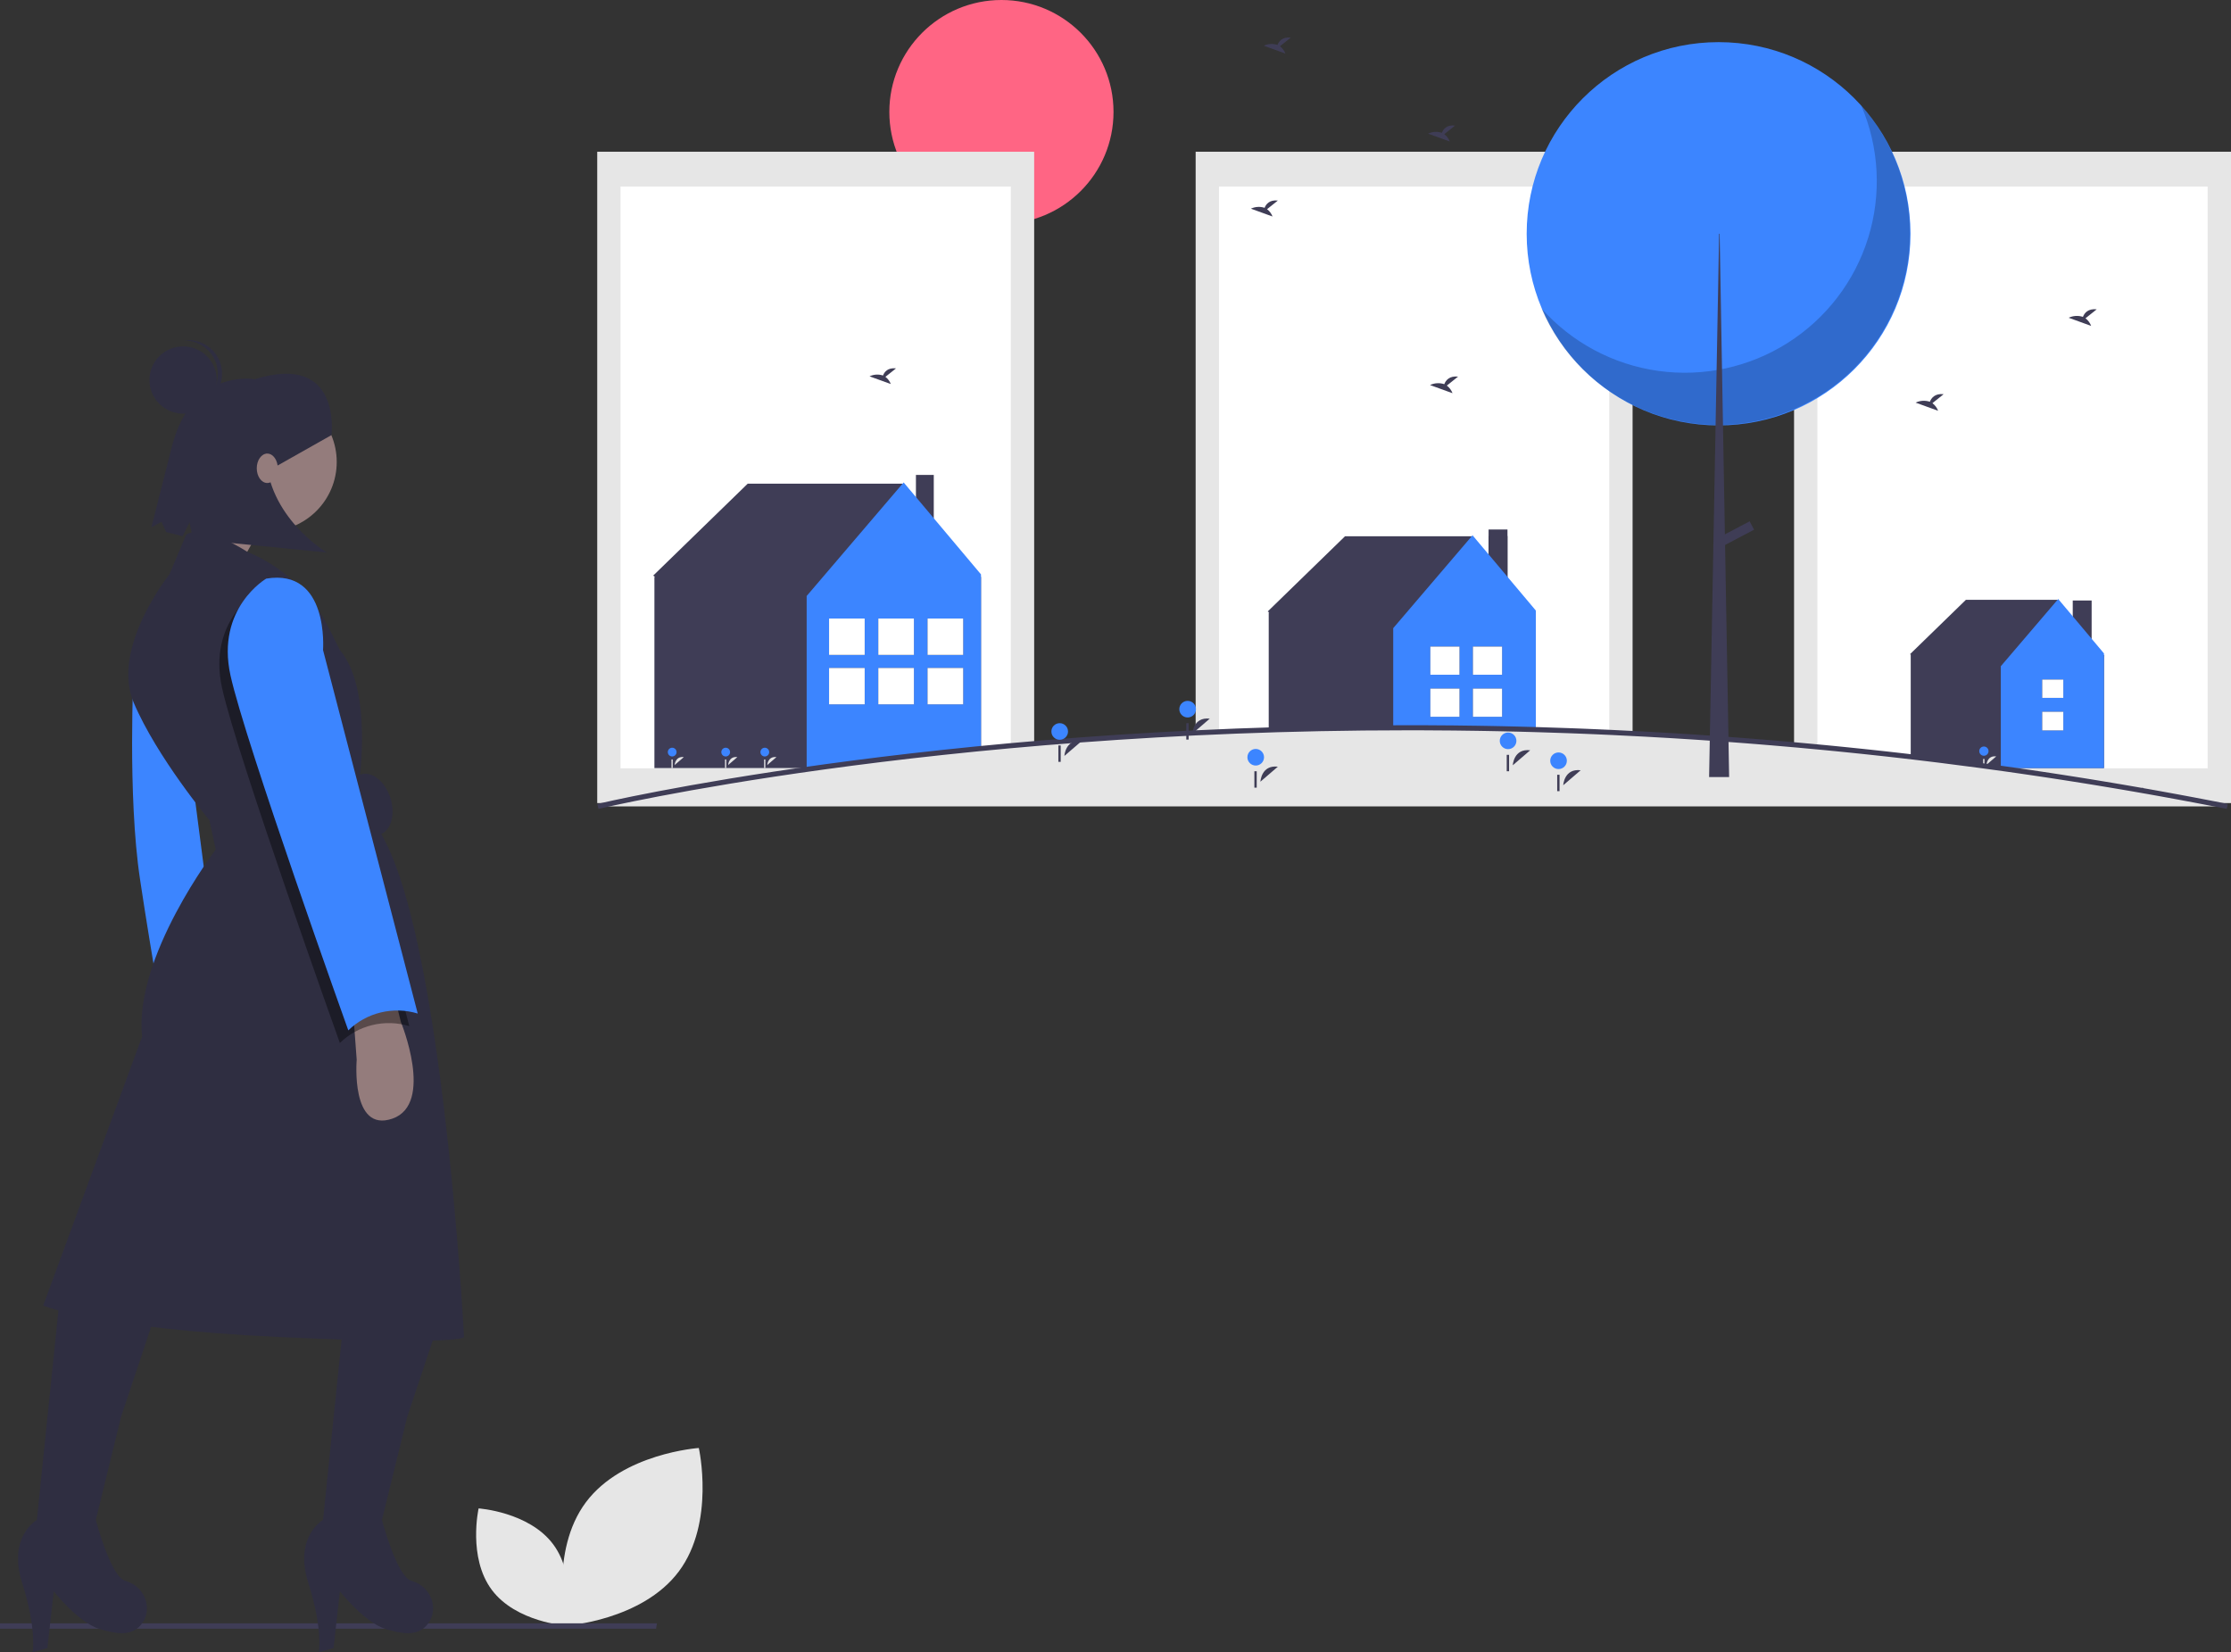<svg width="343" height="254" viewBox="0 0 343 254" fill="none" xmlns="http://www.w3.org/2000/svg">
<rect x="0" y="0" width="343" height="254" fill="#333333" stroke="none"/>
<g clip-path="url(#clip0_1646_19714)">
<path d="M104.36 241.579C98.717 249.124 87.003 249.918 87.003 249.918C87.003 249.918 84.439 238.479 90.082 230.933C95.724 223.388 107.438 222.594 107.438 222.594C107.438 222.594 110.002 234.033 104.36 241.579Z" fill="#E6E6E6"/>
<path d="M75.614 244.41C79.338 249.389 87.067 249.913 87.067 249.913C87.067 249.913 88.759 242.365 85.036 237.386C81.312 232.407 73.583 231.883 73.583 231.883C73.583 231.883 71.891 239.431 75.614 244.41Z" fill="#E6E6E6"/>
<path d="M100.86 250.37H0V249.547H101.01L100.86 250.37Z" fill="#3F3D56"/>
<path d="M343 23.328H275.824V123.453H343V23.328Z" fill="#E6E6E6"/>
<path d="M339.412 28.68H279.41V118.112H339.412V28.68Z" fill="white"/>
<path d="M321.574 92.312H318.67V102.35H321.574V92.312Z" fill="#3F3D56"/>
<path d="M323.553 100.881L316.324 92.203H302.249L293.648 100.568L293.822 100.679H293.76V118.078H323.473V100.679L323.553 100.881Z" fill="#3F3D56"/>
<path d="M316.436 92.086L307.611 102.416V118.073H323.473V100.451L316.436 92.086Z" fill="#3C85FF"/>
<path d="M317.218 109.422H313.979V112.281H317.218V109.422Z" fill="#3F3D56"/>
<path d="M317.218 104.469H313.979V107.282H317.218V104.469Z" fill="#3F3D56"/>
<path d="M317.218 109.422H313.979V112.281H317.218V109.422Z" fill="white"/>
<path d="M317.218 104.469H313.979V107.282H317.218V104.469Z" fill="white"/>
<path d="M305.412 117.563C305.412 117.563 305.482 116.11 306.905 116.279L305.412 117.563Z" fill="#E6E6E6"/>
<path d="M305.009 116.181C305.403 116.181 305.722 115.862 305.722 115.469C305.722 115.076 305.403 114.758 305.009 114.758C304.616 114.758 304.297 115.076 304.297 115.469C304.297 115.862 304.616 116.181 305.009 116.181Z" fill="#3C85FF"/>
<path d="M305.096 116.672H304.895V118.078H305.096V116.672Z" fill="#E6E6E6"/>
<path d="M250.998 23.328H183.822V123.453H250.998V23.328Z" fill="#E6E6E6"/>
<path d="M247.41 28.68H187.408V118.112H247.41V28.68Z" fill="white"/>
<path d="M297.095 61.978L298.824 60.597C297.481 60.45 296.929 61.181 296.703 61.76C295.983 61.521 295.197 61.569 294.512 61.895L297.971 63.149C297.797 62.684 297.493 62.277 297.095 61.978Z" fill="#3F3D56"/>
<path d="M222.439 59.275L224.168 57.894C222.825 57.746 222.273 58.478 222.047 59.057C221.326 58.818 220.541 58.866 219.855 59.192L223.315 60.446C223.14 59.98 222.836 59.574 222.439 59.275Z" fill="#3F3D56"/>
<path d="M320.627 48.931L322.356 47.551C321.012 47.403 320.46 48.134 320.235 48.713C319.514 48.474 318.729 48.523 318.043 48.848L321.502 50.102C321.328 49.637 321.024 49.23 320.627 48.931Z" fill="#3F3D56"/>
<path d="M231.764 82.398H228.859V92.436H231.764V82.398Z" fill="#3F3D56"/>
<path d="M231.764 81.398H228.859V91.436H231.764V81.398Z" fill="#3F3D56"/>
<path d="M236.152 94.194L226.239 82.438H206.789L194.902 93.998L195.142 94.152H195.057V118.197H236.119V94.152L236.152 94.194Z" fill="#3F3D56"/>
<path d="M226.392 82.289L214.197 96.565V118.202H236.118V93.849L226.392 82.289Z" fill="#3C85FF"/>
<path d="M224.383 105.859H219.906V110.187H224.383V105.859Z" fill="#3F3D56"/>
<path d="M224.383 99.398H219.906V103.726H224.383V99.398Z" fill="#3F3D56"/>
<path d="M224.383 105.859H219.906V110.187H224.383V105.859Z" fill="white"/>
<path d="M224.383 99.398H219.906V103.726H224.383V99.398Z" fill="white"/>
<path d="M230.932 105.859H226.455V110.187H230.932V105.859Z" fill="#3F3D56"/>
<path d="M230.932 99.398H226.455V103.726H230.932V99.398Z" fill="#3F3D56"/>
<path d="M230.932 105.859H226.455V110.187H230.932V105.859Z" fill="white"/>
<path d="M230.932 99.398H226.455V103.726H230.932V99.398Z" fill="white"/>
<path d="M153.962 34.415C163.48 34.415 171.195 26.711 171.195 17.207C171.195 7.704 163.48 0 153.962 0C144.444 0 136.729 7.704 136.729 17.207C136.729 26.711 144.444 34.415 153.962 34.415Z" fill="#FF6584"/>
<path d="M158.996 23.328H91.82V123.453H158.996V23.328Z" fill="#E6E6E6"/>
<path d="M155.408 28.68H95.406V118.112H155.408V28.68Z" fill="white"/>
<path d="M150.839 88.737L138.741 74.352H114.957L100.422 88.487L100.716 88.676H100.611V118.078H150.822V88.676L150.839 88.737Z" fill="#3F3D56"/>
<path d="M136.125 57.931L137.758 56.628C136.489 56.488 135.968 57.179 135.755 57.725C135.074 57.5 134.333 57.545 133.686 57.853L136.952 59.037C136.787 58.597 136.5 58.214 136.125 57.931Z" fill="#3F3D56"/>
<path d="M143.561 73.008H140.818V82.486H143.561V73.008Z" fill="#3F3D56"/>
<path d="M138.93 74.164L124.018 91.621V118.079H150.822V88.3L138.93 74.164Z" fill="#3C85FF"/>
<path d="M111.951 117.6C111.951 117.6 112.017 116.228 113.361 116.388L111.951 117.6Z" fill="#E6E6E6"/>
<path d="M111.571 116.289C111.943 116.289 112.244 115.988 112.244 115.617C112.244 115.246 111.943 114.945 111.571 114.945C111.2 114.945 110.898 115.246 110.898 115.617C110.898 115.988 111.2 116.289 111.571 116.289Z" fill="#3C85FF"/>
<path d="M111.653 116.75H111.463V118.077H111.653V116.75Z" fill="#E6E6E6"/>
<path d="M117.963 117.6C117.963 117.6 118.028 116.228 119.373 116.388L117.963 117.6Z" fill="#E6E6E6"/>
<path d="M117.583 116.289C117.954 116.289 118.256 115.988 118.256 115.617C118.256 115.246 117.954 114.945 117.583 114.945C117.211 114.945 116.91 115.246 116.91 115.617C116.91 115.988 117.211 116.289 117.583 116.289Z" fill="#3C85FF"/>
<path d="M117.665 116.75H117.475V118.077H117.665V116.75Z" fill="#E6E6E6"/>
<path d="M103.725 117.6C103.725 117.6 103.79 116.228 105.134 116.388L103.725 117.6Z" fill="#E6E6E6"/>
<path d="M103.345 116.289C103.716 116.289 104.017 115.988 104.017 115.617C104.017 115.246 103.716 114.945 103.345 114.945C102.973 114.945 102.672 115.246 102.672 115.617C102.672 115.988 102.973 116.289 103.345 116.289Z" fill="#3C85FF"/>
<path d="M103.424 116.75H103.234V118.077H103.424V116.75Z" fill="#E6E6E6"/>
<path d="M132.939 95.086H127.465V100.675H132.939V95.086Z" fill="#3F3D56"/>
<path d="M132.939 102.688H127.465V108.276H132.939V102.688Z" fill="#3F3D56"/>
<path d="M132.939 95.086H127.465V100.675H132.939V95.086Z" fill="white"/>
<path d="M132.939 102.688H127.465V108.276H132.939V102.688Z" fill="white"/>
<path d="M140.509 95.086H135.035V100.675H140.509V95.086Z" fill="#3F3D56"/>
<path d="M140.509 102.688H135.035V108.276H140.509V102.688Z" fill="#3F3D56"/>
<path d="M140.509 95.086H135.035V100.675H140.509V95.086Z" fill="white"/>
<path d="M140.509 102.688H135.035V108.276H140.509V102.688Z" fill="white"/>
<path d="M148.08 95.086H142.605V100.675H148.08V95.086Z" fill="#3F3D56"/>
<path d="M148.08 102.688H142.605V108.276H148.08V102.688Z" fill="#3F3D56"/>
<path d="M148.08 95.086H142.605V100.675H148.08V95.086Z" fill="white"/>
<path d="M148.08 102.688H142.605V108.276H148.08V102.688Z" fill="white"/>
<path d="M342.427 123.966H91.924C91.924 123.966 142.785 111.737 217.697 111.876C218.117 111.876 218.537 111.877 218.958 111.88C220.452 111.885 221.955 111.895 223.467 111.91C224.65 111.923 225.838 111.939 227.031 111.957C227.547 111.964 228.062 111.973 228.58 111.982C228.788 111.986 228.992 111.99 229.197 111.993C229.672 112.002 230.15 112.012 230.631 112.022C231.532 112.04 232.436 112.061 233.343 112.083C234.138 112.103 234.936 112.125 235.739 112.148C236.044 112.155 236.355 112.164 236.663 112.175C238.117 112.217 239.577 112.265 241.042 112.319C241.382 112.332 241.722 112.345 242.064 112.357C242.534 112.373 243.006 112.393 243.475 112.411C244.097 112.437 244.719 112.462 245.341 112.489C246.15 112.523 246.956 112.559 247.766 112.597C249.459 112.674 251.161 112.76 252.874 112.853C254.146 112.919 255.423 112.991 256.703 113.069C257.247 113.101 257.794 113.136 258.341 113.17C259.179 113.22 260.019 113.274 260.861 113.33C261.396 113.366 261.935 113.402 262.47 113.438C263.118 113.482 263.763 113.527 264.411 113.573C265.056 113.62 265.707 113.667 266.355 113.716C267.005 113.764 267.656 113.814 268.307 113.864C268.96 113.914 269.611 113.964 270.265 114.019C270.91 114.069 271.555 114.123 272.203 114.177C274.961 114.406 277.74 114.655 280.538 114.925C281.074 114.975 281.615 115.028 282.154 115.082C282.709 115.136 283.267 115.192 283.827 115.249C284.604 115.327 285.384 115.407 286.167 115.491C286.838 115.561 287.51 115.632 288.183 115.705C288.791 115.77 289.404 115.837 290.014 115.905L290.204 115.927C290.878 116.001 291.555 116.078 292.228 116.155C292.905 116.233 293.585 116.312 294.261 116.392C294.941 116.471 295.62 116.552 296.3 116.635C296.982 116.718 297.662 116.801 298.344 116.885C298.877 116.952 299.407 117.019 299.939 117.085C300.204 117.119 300.469 117.152 300.734 117.186C301.304 117.26 301.876 117.334 302.45 117.41C303.135 117.5 303.822 117.59 304.509 117.682C304.587 117.692 304.661 117.703 304.739 117.712C305.805 117.856 306.871 118.003 307.938 118.152C308.082 118.172 308.229 118.193 308.376 118.213C308.934 118.291 309.493 118.37 310.052 118.451C310.61 118.532 311.169 118.611 311.73 118.694C311.753 118.696 311.776 118.7 311.799 118.703C312.591 118.819 313.38 118.936 314.175 119.056C314.569 119.114 314.964 119.174 315.358 119.235C315.9 119.316 316.438 119.399 316.979 119.483C317.333 119.539 317.688 119.595 318.045 119.651C318.307 119.689 318.569 119.73 318.831 119.774C319.384 119.858 319.937 119.946 320.492 120.037C321.008 120.119 321.523 120.203 322.038 120.287C322.053 120.289 322.067 120.291 322.082 120.294C322.205 120.314 322.326 120.334 322.45 120.354C322.827 120.415 323.204 120.478 323.585 120.541C323.973 120.606 324.365 120.671 324.756 120.737C325.099 120.795 325.445 120.853 325.787 120.912C325.797 120.912 325.807 120.914 325.816 120.916C325.865 120.923 325.914 120.932 325.963 120.941C326.36 121.008 326.758 121.074 327.155 121.145C327.552 121.213 327.95 121.282 328.35 121.352C328.39 121.357 328.43 121.365 328.471 121.372C328.779 121.424 329.087 121.478 329.395 121.534C329.395 121.534 329.395 121.532 329.398 121.534C329.574 121.563 329.749 121.595 329.925 121.626C330.394 121.709 330.864 121.792 331.333 121.876C331.635 121.93 331.94 121.984 332.243 122.04C333.086 122.193 333.932 122.348 334.779 122.503C335.626 122.66 336.475 122.819 337.322 122.979C337.832 123.074 338.338 123.172 338.848 123.271C339.326 123.361 339.804 123.453 340.282 123.546C340.996 123.685 341.713 123.824 342.427 123.966Z" fill="#E6E6E6"/>
<path d="M342.35 124.35C341.715 124.223 341.078 124.099 340.442 123.976L340.207 123.93C339.729 123.836 339.252 123.745 338.775 123.655C338.264 123.556 337.758 123.458 337.249 123.363C336.403 123.203 335.555 123.044 334.708 122.888C333.967 122.75 333.226 122.615 332.486 122.482L332.173 122.425C331.914 122.377 331.654 122.331 331.396 122.285L331.264 122.261C330.837 122.184 330.41 122.108 329.984 122.033L329.786 121.998V122.002L329.325 121.919L329.299 121.914L329.255 121.906C328.972 121.855 328.689 121.805 328.405 121.757C328.364 121.75 328.331 121.744 328.298 121.739L327.088 121.53C326.709 121.463 326.332 121.399 325.954 121.336L325.898 121.327C325.847 121.317 325.803 121.309 325.758 121.303C325.418 121.245 325.113 121.194 324.81 121.143L321.975 120.673C321.46 120.588 320.945 120.505 320.43 120.423C319.875 120.332 319.322 120.245 318.771 120.16C318.507 120.116 318.248 120.075 317.989 120.038L316.918 119.87C316.378 119.785 315.84 119.702 315.3 119.621C314.905 119.56 314.512 119.501 314.118 119.443C313.322 119.322 312.533 119.205 311.742 119.09L311.673 119.081C311.313 119.028 310.954 118.976 310.596 118.925L309.995 118.838C309.437 118.757 308.879 118.678 308.322 118.6L307.885 118.539C306.816 118.39 305.75 118.243 304.687 118.1C304.626 118.093 304.561 118.084 304.493 118.074L298.295 117.273C297.614 117.189 296.934 117.106 296.252 117.023C295.573 116.94 294.895 116.859 294.216 116.78C293.539 116.701 292.86 116.621 292.184 116.544C291.511 116.466 290.834 116.389 290.161 116.315L289.969 116.293C289.361 116.225 288.748 116.158 288.141 116.094C287.511 116.025 286.882 115.958 286.256 115.893L286.126 115.879C285.343 115.797 284.564 115.716 283.787 115.638C283.228 115.581 282.671 115.525 282.115 115.471C281.577 115.417 281.036 115.364 280.502 115.314C277.763 115.049 274.96 114.798 272.17 114.567C271.51 114.512 270.872 114.458 270.234 114.408C269.579 114.354 268.929 114.304 268.276 114.253C267.626 114.203 266.976 114.154 266.325 114.106C265.745 114.062 265.162 114.02 264.584 113.978L264.383 113.963C263.736 113.917 263.091 113.872 262.444 113.829L260.834 113.72C259.995 113.664 259.156 113.611 258.317 113.56L258.171 113.551C257.673 113.52 257.176 113.489 256.679 113.459C255.4 113.384 254.124 113.312 252.853 113.243C251.143 113.149 249.441 113.064 247.747 112.987C246.939 112.95 246.133 112.914 245.324 112.879C244.76 112.855 244.196 112.831 243.632 112.809L242.983 112.783C242.672 112.771 242.361 112.759 242.051 112.748L241.027 112.71C239.563 112.656 238.104 112.608 236.652 112.566C236.342 112.555 236.033 112.546 235.729 112.539C234.924 112.516 234.127 112.494 233.333 112.474C232.427 112.453 231.523 112.432 230.622 112.413L228.573 112.373C228.055 112.364 227.54 112.356 227.026 112.348C225.831 112.328 224.645 112.314 223.462 112.301C221.951 112.285 220.449 112.275 218.956 112.271L218.841 112.27C218.46 112.269 218.078 112.267 217.696 112.267C217.281 112.266 216.862 112.266 216.447 112.266C143.109 112.266 92.52 124.225 92.015 124.346L91.832 123.587C92.338 123.465 143.025 111.484 216.447 111.484C216.867 111.484 217.276 111.485 217.697 111.486C218.079 111.486 218.461 111.487 218.844 111.489L218.959 111.489C220.454 111.495 221.958 111.505 223.471 111.52C224.655 111.532 225.842 111.547 227.038 111.567C227.553 111.574 228.069 111.582 228.587 111.592L230.639 111.631C231.54 111.65 232.444 111.67 233.352 111.693C234.148 111.713 234.947 111.734 235.75 111.758C236.054 111.765 236.367 111.774 236.677 111.785C238.129 111.826 239.589 111.874 241.056 111.929L242.079 111.967C242.389 111.978 242.702 111.99 243.014 112.002L243.664 112.028C244.229 112.051 244.793 112.074 245.358 112.099C246.167 112.133 246.974 112.169 247.784 112.207C249.478 112.284 251.181 112.37 252.895 112.463C254.168 112.53 255.444 112.602 256.726 112.679C257.222 112.709 257.721 112.739 258.22 112.771L258.366 112.78C259.204 112.831 260.044 112.884 260.887 112.94L262.497 113.049C263.145 113.092 263.791 113.137 264.439 113.184L264.64 113.199C265.219 113.241 265.803 113.283 266.384 113.326C267.035 113.375 267.686 113.424 268.337 113.474C268.991 113.525 269.643 113.575 270.297 113.629C270.935 113.679 271.575 113.732 272.216 113.786C275.028 114.02 277.834 114.271 280.576 114.536C281.111 114.586 281.653 114.639 282.193 114.693C282.748 114.747 283.307 114.803 283.866 114.861C284.643 114.938 285.424 115.019 286.209 115.102L286.338 115.116C286.966 115.182 287.595 115.249 288.226 115.317C288.833 115.382 289.446 115.448 290.058 115.517L290.248 115.539C290.921 115.612 291.599 115.69 292.273 115.767C292.95 115.845 293.629 115.924 294.307 116.004C294.987 116.083 295.667 116.164 296.347 116.247C297.03 116.33 297.709 116.413 298.392 116.498L304.602 117.3C304.663 117.309 304.722 117.317 304.784 117.324C305.858 117.469 306.924 117.615 307.992 117.765L308.428 117.826C308.989 117.904 309.549 117.983 310.108 118.064L310.708 118.151C311.067 118.203 311.427 118.255 311.788 118.308C311.797 118.311 311.827 118.312 311.86 118.317C312.648 118.432 313.439 118.55 314.233 118.67C314.627 118.728 315.022 118.787 315.418 118.849C315.958 118.93 316.497 119.013 317.04 119.098L318.105 119.265C318.365 119.303 318.63 119.344 318.895 119.388C319.444 119.472 319.997 119.56 320.555 119.651C321.07 119.734 321.586 119.817 322.102 119.902C322.127 119.905 322.152 119.909 322.176 119.915L324.94 120.372C325.233 120.421 325.528 120.471 325.821 120.522L325.893 120.533C325.927 120.537 325.98 120.547 326.033 120.557L326.084 120.565C326.464 120.629 326.843 120.693 327.223 120.76L328.418 120.967C328.446 120.971 328.491 120.979 328.536 120.987C328.8 121.031 329.063 121.077 329.326 121.125L329.407 121.08L329.538 121.161C329.629 121.177 329.719 121.193 329.81 121.209L330.121 121.264C330.548 121.339 330.975 121.415 331.402 121.492L331.534 121.515C331.794 121.562 332.055 121.608 332.314 121.656L332.626 121.713C333.366 121.847 334.108 121.983 334.851 122.119C335.698 122.276 336.548 122.435 337.395 122.595C337.904 122.691 338.412 122.788 338.923 122.888C339.399 122.977 339.878 123.069 340.357 123.163L340.591 123.209C341.228 123.332 341.867 123.456 342.503 123.583L342.35 124.35Z" fill="#3F3D56"/>
<path d="M264.219 65.396C280.514 65.396 293.724 52.206 293.724 35.936C293.724 19.666 280.514 6.477 264.219 6.477C247.924 6.477 234.715 19.666 234.715 35.936C234.715 52.206 247.924 65.396 264.219 65.396Z" fill="#3C85FF"/>
<path opacity="0.2" d="M286.167 16.258C288.919 22.686 289.293 29.881 287.22 36.559C285.148 43.236 280.766 48.96 274.856 52.708C268.946 56.456 261.894 57.984 254.96 57.018C248.025 56.053 241.661 52.657 237.004 47.437C238.685 51.364 241.201 54.879 244.378 57.739C247.555 60.599 251.317 62.735 255.402 63.999C259.488 65.263 263.8 65.625 268.04 65.06C272.28 64.495 276.346 63.017 279.957 60.727C283.567 58.437 286.636 55.391 288.95 51.799C291.265 48.207 292.77 44.156 293.36 39.926C293.951 35.696 293.614 31.389 292.372 27.302C291.13 23.215 289.013 19.447 286.167 16.258Z" fill="black"/>
<path d="M264.302 35.938H264.383L265.842 119.46H262.762L264.302 35.938Z" fill="#3F3D56"/>
<path d="M269.674 81.43L268.994 80.141L264.117 82.704L264.797 83.993L269.674 81.43Z" fill="#3F3D56"/>
<path d="M193.779 120.165C193.779 120.165 193.904 117.557 196.459 117.86L193.779 120.165Z" fill="#3F3D56"/>
<path d="M193.058 117.686C193.764 117.686 194.336 117.115 194.336 116.409C194.336 115.704 193.764 115.133 193.058 115.133C192.352 115.133 191.779 115.704 191.779 116.409C191.779 117.115 192.352 117.686 193.058 117.686Z" fill="#3C85FF"/>
<path d="M193.211 118.562H192.85V121.085H193.211V118.562Z" fill="#3F3D56"/>
<path d="M240.338 120.711C240.338 120.711 240.462 118.104 243.017 118.407L240.338 120.711Z" fill="#3F3D56"/>
<path d="M239.615 118.225C240.321 118.225 240.893 117.654 240.893 116.949C240.893 116.243 240.321 115.672 239.615 115.672C238.908 115.672 238.336 116.243 238.336 116.949C238.336 117.654 238.908 118.225 239.615 118.225Z" fill="#3C85FF"/>
<path d="M239.769 119.102H239.408V121.624H239.769V119.102Z" fill="#3F3D56"/>
<path d="M163.645 116.204C163.645 116.204 163.769 113.596 166.324 113.9L163.645 116.204Z" fill="#3F3D56"/>
<path d="M162.921 113.725C163.627 113.725 164.2 113.154 164.2 112.449C164.2 111.743 163.627 111.172 162.921 111.172C162.215 111.172 161.643 111.743 161.643 112.449C161.643 113.154 162.215 113.725 162.921 113.725Z" fill="#3C85FF"/>
<path d="M163.076 114.594H162.715V117.116H163.076V114.594Z" fill="#3F3D56"/>
<path d="M183.312 112.782C183.312 112.782 183.437 110.175 185.992 110.478L183.312 112.782Z" fill="#3F3D56"/>
<path d="M182.591 110.295C183.297 110.295 183.87 109.724 183.87 109.019C183.87 108.314 183.297 107.742 182.591 107.742C181.885 107.742 181.312 108.314 181.312 109.019C181.312 109.724 181.885 110.295 182.591 110.295Z" fill="#3C85FF"/>
<path d="M182.744 111.172H182.383V113.694H182.744V111.172Z" fill="#3F3D56"/>
<path d="M232.578 117.641C232.578 117.641 232.703 115.034 235.257 115.337L232.578 117.641Z" fill="#3F3D56"/>
<path d="M231.857 115.163C232.563 115.163 233.135 114.591 233.135 113.886C233.135 113.181 232.563 112.609 231.857 112.609C231.151 112.609 230.578 113.181 230.578 113.886C230.578 114.591 231.151 115.163 231.857 115.163Z" fill="#3C85FF"/>
<path d="M232.009 116.039H231.648V118.562H232.009V116.039Z" fill="#3F3D56"/>
<path d="M196.783 7.111L198.444 5.784C197.154 5.642 196.624 6.345 196.407 6.901C195.714 6.672 194.96 6.718 194.301 7.031L197.625 8.236C197.457 7.788 197.165 7.398 196.783 7.111Z" fill="#3F3D56"/>
<path d="M222.047 20.627L223.708 19.3C222.417 19.158 221.887 19.86 221.67 20.417C220.978 20.187 220.223 20.234 219.564 20.547L222.888 21.751C222.721 21.304 222.429 20.914 222.047 20.627Z" fill="#3F3D56"/>
<path d="M194.799 32.158L196.46 30.831C195.169 30.689 194.639 31.392 194.422 31.948C193.73 31.718 192.975 31.765 192.316 32.078L195.64 33.282C195.473 32.835 195.181 32.445 194.799 32.158Z" fill="#3F3D56"/>
<path d="M58.384 128.295C60.09 127.765 60.828 125.264 60.033 122.709C59.237 120.154 57.209 118.512 55.503 119.041C53.797 119.571 53.059 122.071 53.854 124.627C54.65 127.182 56.678 128.824 58.384 128.295Z" fill="#2F2E41"/>
<path d="M20.551 102.836C20.551 102.836 19.581 122.216 21.522 135.136C23.463 148.056 25.727 160.33 25.727 160.33C25.727 160.33 31.227 156.131 34.462 157.423L28.639 112.526L20.551 102.836Z" fill="#3C85FF"/>
<path d="M41.093 81.678C46.989 81.678 51.769 76.905 51.769 71.019C51.769 65.132 46.989 60.359 41.093 60.359C35.197 60.359 30.418 65.132 30.418 71.019C30.418 76.905 35.197 81.678 41.093 81.678Z" fill="#947C7C"/>
<path d="M34.138 73.766L29.609 85.394L36.079 88.301L42.549 76.673L34.138 73.766Z" fill="#947C7C"/>
<path d="M38.01 84.826C38.01 84.826 31.55 80.546 28.638 82.161L26.05 88.298C26.05 88.298 16.992 99.603 20.551 108.001C24.109 116.399 32.197 126.089 32.197 126.089L33.167 130.611C33.167 130.611 20.551 147.085 21.845 159.359L6.641 200.703C6.641 200.703 15.052 204.256 43.196 205.548C71.34 206.84 71.34 205.548 71.34 205.548C71.34 205.548 67.781 136.749 56.782 125.766L55.165 120.598C55.165 120.598 57.429 106.063 52.253 99.926L50.505 96.434C47.877 91.187 43.44 87.065 38.01 84.826Z" fill="#2F2E41"/>
<path d="M54.193 154.196L54.84 162.917C54.84 162.917 53.87 174.222 60.34 171.961C66.81 169.7 61.634 157.103 61.634 157.103L60.663 153.227L54.193 154.196Z" fill="#947C7C"/>
<path d="M9.228 199.086L5.67 233.647C5.67 233.647 1.141 236.231 3.406 243.337C5.67 250.443 5.023 253.996 5.023 253.996L7.287 253.35L8.258 244.629C8.258 244.629 12.059 249.474 15.375 250.443C17.677 251.116 20.058 251.634 21.623 249.831C23.446 247.732 22.566 244.49 20.047 243.312C19.792 243.192 19.527 243.092 19.257 243.014C16.992 242.368 14.728 233.647 14.728 233.647L18.61 217.82L24.433 200.378L9.228 199.086Z" fill="#2F2E41"/>
<path d="M53.224 199.086L49.666 233.647C49.666 233.647 45.137 236.231 47.402 243.337C49.666 250.443 49.019 253.996 49.019 253.996L51.284 253.35L52.254 244.629C52.254 244.629 56.055 249.474 59.371 250.443C61.674 251.116 64.054 251.634 65.619 249.831C67.442 247.732 66.562 244.49 64.043 243.312C63.788 243.192 63.524 243.092 63.253 243.014C60.988 242.368 58.724 233.647 58.724 233.647L62.606 217.82L68.429 200.378L53.224 199.086Z" fill="#2F2E41"/>
<path opacity="0.4" d="M39.636 90.885C39.636 90.885 31.872 95.407 34.137 105.743C36.401 116.079 52.252 160.331 52.252 160.331C53.637 158.985 55.358 158.035 57.236 157.58C59.114 157.126 61.08 157.183 62.928 157.747L48.37 101.867C48.37 101.867 49.341 89.27 39.636 90.885Z" fill="black"/>
<path d="M40.931 88.948C40.931 88.948 33.167 93.47 35.431 103.806C37.696 114.142 53.547 158.393 53.547 158.393C54.932 157.047 56.653 156.098 58.531 155.643C60.409 155.188 62.374 155.246 64.223 155.809L49.665 99.93C49.665 99.93 50.636 87.333 40.931 88.948Z" fill="#3C85FF"/>
<path d="M50.962 66.886C50.962 66.886 52.606 54.106 39.188 58.297C39.188 58.297 29.604 56.541 26.462 68.51L23.279 81.057L24.83 80.214L25.553 81.793L28.066 82.428L29.142 80.297L29.662 82.885L50.246 84.934C50.246 84.934 41.027 79.49 40.881 69.733L42.637 71.586L50.962 66.886Z" fill="#2F2E41"/>
<path d="M28.152 63.586C31.011 63.586 33.328 61.272 33.328 58.418C33.328 55.564 31.011 53.25 28.152 53.25C25.294 53.25 22.977 55.564 22.977 58.418C22.977 61.272 25.294 63.586 28.152 63.586Z" fill="#2F2E41"/>
<path d="M33.486 57.159C33.401 55.848 32.819 54.618 31.857 53.721C30.896 52.824 29.628 52.326 28.312 52.329C28.419 52.315 28.525 52.299 28.634 52.292C29.313 52.248 29.993 52.339 30.636 52.558C31.28 52.776 31.873 53.12 32.384 53.568C32.894 54.016 33.312 54.56 33.611 55.169C33.911 55.778 34.088 56.44 34.132 57.118C34.175 57.795 34.085 58.474 33.865 59.117C33.646 59.759 33.302 60.352 32.854 60.862C32.405 61.371 31.86 61.788 31.25 62.087C30.64 62.387 29.977 62.563 29.299 62.607C29.189 62.614 29.082 62.611 28.975 62.611C30.28 62.446 31.474 61.79 32.312 60.777C33.15 59.764 33.57 58.47 33.486 57.159Z" fill="#2F2E41"/>
<path d="M41.092 74.249C41.985 74.249 42.71 73.236 42.71 71.988C42.71 70.739 41.985 69.727 41.092 69.727C40.199 69.727 39.475 70.739 39.475 71.988C39.475 73.236 40.199 74.249 41.092 74.249Z" fill="#947C7C"/>
</g>
<defs>
<clipPath id="clip0_1646_19714">
<rect width="343" height="254" fill="white"/>
</clipPath>
</defs>
</svg>
